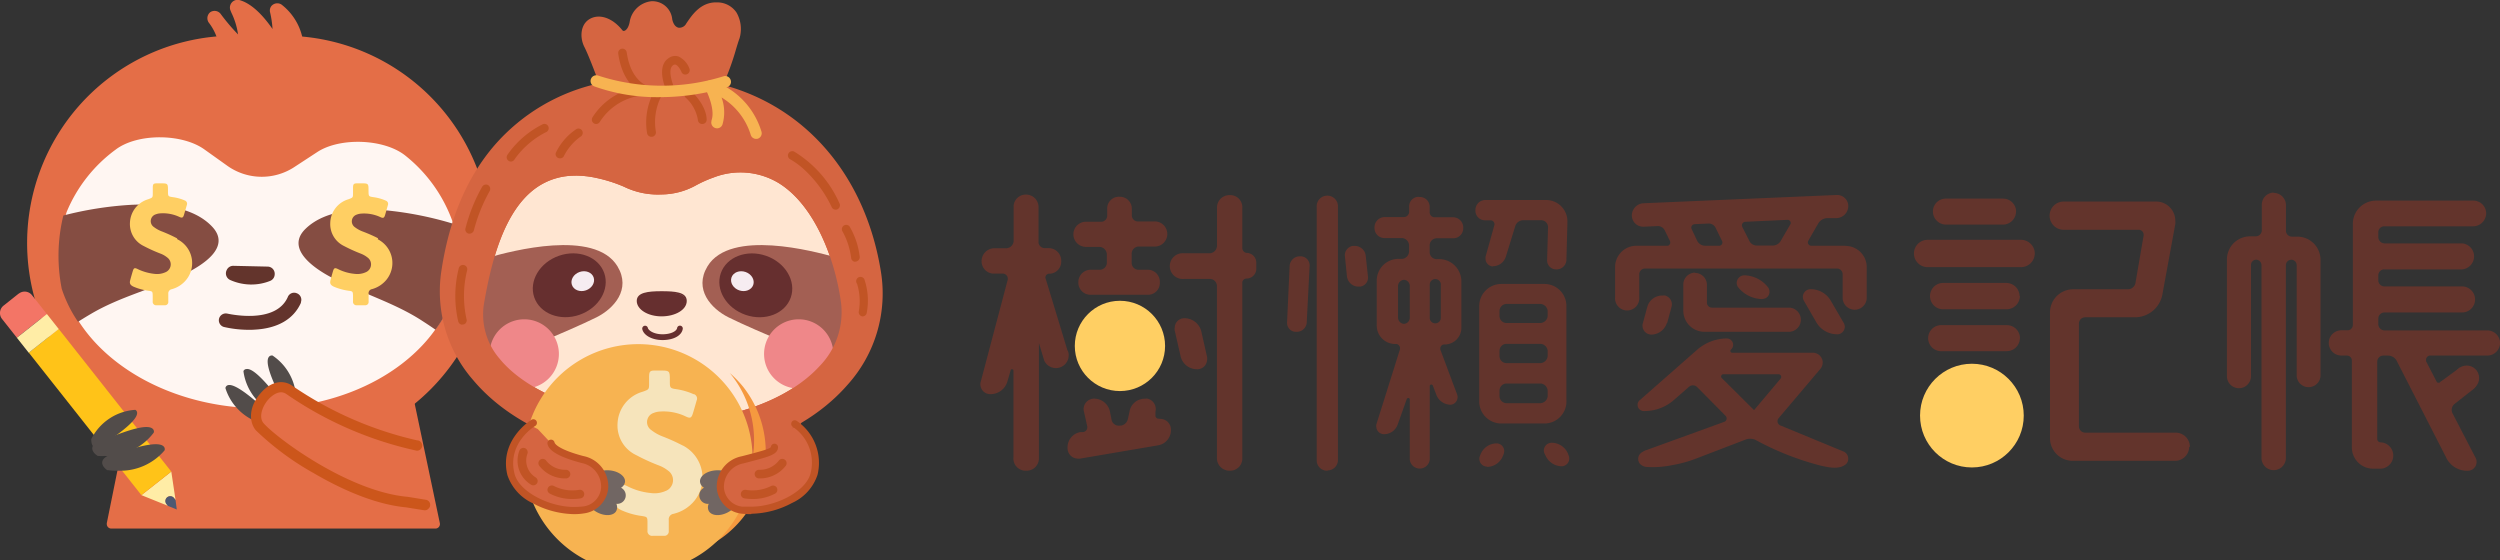 <svg id="圖層_1" data-name="圖層 1" xmlns="http://www.w3.org/2000/svg" viewBox="0 0 323.99 72.59"><rect x="0" y="0" width="323.99" height="72.59" fill="#333333" stroke="none"/><defs><style>.cls-1{fill:#63342c;}.cls-2{fill:#ffcf63;}.cls-3{fill:#e46e47;}.cls-4{fill:#fff6f2;}.cls-5{fill:#fffcfa;}.cls-6{fill:#854d42;}.cls-7{fill:#524c4a;}.cls-8{fill:#cc561b;}.cls-9{fill:#ffeda6;}.cls-10{fill:#4d5972;}.cls-11{fill:#ffc318;}.cls-12{fill:#f37566;}.cls-13{fill:#d56541;}.cls-14{fill:#c15425;}.cls-15{fill:#ffe6d2;}.cls-16{fill:#662f2f;}.cls-17{fill:#a35f53;}.cls-18{fill:#f6ecf1;}.cls-19{fill:#ef8789;}.cls-20{fill:#f5993f;}.cls-21{fill:#f7b351;}.cls-22{fill:#f6e4bb;}.cls-23{fill:#716663;}</style></defs><title>icon</title><g id="Group_1866" data-name="Group 1866"><path id="Path_260" data-name="Path 260" class="cls-1" d="M168,43a1.14,1.14,0,0,1-1.2-1.09,1.08,1.08,0,0,1,0-.18l.33-7.24a1.32,1.32,0,0,1,1.36-1.27,1.17,1.17,0,0,1,1.23,1.11.43.43,0,0,1,0,.16l-.37,7.24A1.29,1.29,0,0,1,168,43ZM172,61a1.33,1.33,0,0,1-1.36-1.3.34.34,0,0,1,0-.1V26.85a1.38,1.38,0,1,1,2.75,0V59.56a1.34,1.34,0,0,1-1.28,1.4Zm2.3-27.74a1.23,1.23,0,0,1,1-1.39h.25A1.43,1.43,0,0,1,177,33.2v0l.28,2.63a1.17,1.17,0,0,1-1,1.31.85.85,0,0,1-.16,0,1.5,1.5,0,0,1-1.56-1.31Zm9.66-7.73a1.27,1.27,0,0,1,1.32,1.19v.79a.65.65,0,0,0,.61.65h2.39a1.32,1.32,0,0,1,1.35,1.28v.08a1.3,1.3,0,0,1-1.23,1.36h-2.26a.92.92,0,0,0-.86.9v.86a.9.9,0,0,0,.86.94h.33a2.89,2.89,0,0,1,2.92,2.84v6a2.16,2.16,0,0,1-2.1,2.22h-.12a.51.51,0,0,0-.51.53.57.57,0,0,0,0,.13l2.18,5.83a1,1,0,0,1-.54,1.25,1.23,1.23,0,0,1-.32.07,2,2,0,0,1-1.85-1.32L185.7,50a.21.21,0,0,0-.24-.16.19.19,0,0,0-.17.21l0,9.49a1.3,1.3,0,0,1-2.59,0l0-7.77c0-.25-.37-.25-.41,0L181.14,55a1.87,1.87,0,0,1-1.77,1.27,1,1,0,0,1-1-.89,1,1,0,0,1,0-.38l3.05-9.7a.59.59,0,0,0-.4-.72l-.14,0a2.39,2.39,0,0,1-2.46-2.33.33.33,0,0,1,0-.14V36.46a2.82,2.82,0,0,1,2.76-2.91h.56a1,1,0,0,0,.87-.94v-.86a1,1,0,0,0-.87-.9h-2.26a1.29,1.29,0,0,1-1.35-1.23v-.13a1.33,1.33,0,0,1,1.28-1.36H182a.7.7,0,0,0,.62-.65v-.66a1.23,1.23,0,0,1,1.16-1.31Zm-2,10.73a.83.83,0,0,0-.78.74v4.23a.82.82,0,0,0,.78.74.8.8,0,0,0,.74-.74V37a.8.8,0,0,0-.74-.74Zm4.76.74a.72.72,0,1,0-1.43-.08.11.11,0,0,0,0,.08v4.27a.72.72,0,0,0,1.43,0Zm6.74-2.47a1,1,0,0,1-.94-1,1.27,1.27,0,0,1,0-.26l1.15-4.11a.52.52,0,0,0-.43-.61h-.72a1.24,1.24,0,0,1-1.31-1.18v-.13a1.29,1.29,0,0,1,1.23-1.32h7.89a2.76,2.76,0,0,1,2.8,2.71v.21L203,33.67a1.26,1.26,0,0,1-1.27,1.24h0a1.16,1.16,0,0,1-1.23-1.09.33.33,0,0,1,0-.14l.12-4.27a.9.9,0,0,0-.82-.87h-2.39a1.09,1.09,0,0,0-1.06.83l-1.2,3.9a1.76,1.76,0,0,1-1.69,1.23Zm-.74,25.94a1,1,0,0,1-1-1,.9.9,0,0,1,.08-.4l.08-.21a2.27,2.27,0,0,1,2.06-1.4,1,1,0,0,1,1,1,1.06,1.06,0,0,1-.08.4l-.08.21a2.26,2.26,0,0,1-2.06,1.44Zm1.94-5.59A2.86,2.86,0,0,1,191.7,52V39.72a2.87,2.87,0,0,1,2.83-2.92h5.59A2.85,2.85,0,0,1,203,39.58v12.3a2.85,2.85,0,0,1-2.72,3h-5.7Zm5.91-14.59a1,1,0,0,0-.9-.9h-4.48a.93.93,0,0,0-.86.9V41a.92.92,0,0,0,.86.86h4.48a1,1,0,0,0,.9-.86Zm-6.24,5.87a.92.92,0,0,0,.86.9h4.48a1,1,0,0,0,.9-.9v-.74a1,1,0,0,0-.9-.86h-4.48a.92.92,0,0,0-.86.86Zm0,5.22a.93.93,0,0,0,.86.87h4.48a1,1,0,0,0,.9-.87V50.6a1,1,0,0,0-.9-.9h-4.48a.93.93,0,0,0-.86.9Zm6.74,6a2.31,2.31,0,0,1,2.13,1.4l.09.25a1,1,0,0,1-.54,1.32.9.9,0,0,1-.36.08,2.35,2.35,0,0,1-2.1-1.4l-.13-.25a1,1,0,0,1,.53-1.32,1.23,1.23,0,0,1,.38-.08Z"/><path id="Path_261" data-name="Path 261" class="cls-1" d="M263.7,32.85a1.79,1.79,0,0,1-1.77,1.77H249.81a1.77,1.77,0,0,1,0-3.54h12.12A1.79,1.79,0,0,1,263.7,32.85Zm-1.93,5.51A1.73,1.73,0,0,1,260,40.08H251.7a1.71,1.71,0,0,1,0-3.41H260a1.73,1.73,0,0,1,1.73,1.69Zm0,5.46a1.71,1.71,0,0,1-1.69,1.69H251.7a1.69,1.69,0,1,1,0-3.37h8.39a1.69,1.69,0,0,1,1.69,1.68Zm-.5-16.4a1.71,1.71,0,0,1-1.68,1.69h-7.4a1.71,1.71,0,0,1-1.69-1.69,1.66,1.66,0,0,1,1.65-1.68h7.44a1.69,1.69,0,0,1,1.69,1.68Zm22.44,30.5a1.83,1.83,0,0,1-1.85,1.8H268.67a2.94,2.94,0,0,1-3-2.93V40.49a3,3,0,0,1,2.94-3h7.13a1,1,0,0,0,1-.78l1.06-6.16a.66.66,0,0,0-.53-.77h-9.82a1.83,1.83,0,1,1,0-3.66h12a2.48,2.48,0,0,1,2.46,2.48,2.18,2.18,0,0,1,0,.44l-1.68,9.16a3.62,3.62,0,0,1-3.54,2.92h-6.49a.81.81,0,0,0-.78.78V55.29a.82.82,0,0,0,.78.78h11.75a1.84,1.84,0,0,1,1.85,1.83v0Z"/><path id="Path_262" data-name="Path 262" class="cls-1" d="M294.65,25a1.59,1.59,0,0,1,1.6,1.56v3.33a.77.77,0,0,0,.77.78h.71a3,3,0,0,1,3,3V48.75a1.55,1.55,0,0,1-3.09,0V34.37a.7.7,0,0,0-.69-.71.72.72,0,0,0-.71.69v25a1.58,1.58,0,1,1-3.16,0h0v-25a.72.72,0,0,0-.7-.7.69.69,0,0,0-.66.7V48.75a1.56,1.56,0,1,1-3.12,0V33.63a3,3,0,0,1,3-3h.7a.79.79,0,0,0,.82-.76V26.56a1.57,1.57,0,0,1,1.54-1.6ZM324,44.44a1.66,1.66,0,0,1-1.67,1.64H314.9a.54.54,0,0,0-.49.58.94.94,0,0,0,0,.16l1.36,2.63a.25.25,0,0,0,.34.13l.07,0a4,4,0,0,1,2.42-.82H320a.93.93,0,0,1,.57,1.65l-2.46,1.93a1,1,0,0,0-.29,1.19l3,5.79a1.15,1.15,0,0,1-.48,1.56,1.17,1.17,0,0,1-.55.13A3,3,0,0,1,317,59.27l-6.37-12.45a1.28,1.28,0,0,0-1.15-.74h-.62a.8.8,0,0,0-.78.8v10a.45.45,0,0,0,.45.45h.05a1.71,1.71,0,0,1,0,3.41h-1.07A2.76,2.76,0,0,1,304.79,58V46.74a.64.64,0,0,0-.61-.66h-.74a1.64,1.64,0,1,1,0-3.28h.82a.68.68,0,0,0,.66-.66V29a3,3,0,0,1,3-3h12.59a1.66,1.66,0,0,1,1.69,1.64v0a1.71,1.71,0,0,1-1.69,1.69H309a.77.77,0,0,0-.78.77h0v.65a.82.82,0,0,0,.78.79h10.07a1.69,1.69,0,0,1,0,3.37H309a.77.77,0,0,0-.78.77h0v.65a.79.79,0,0,0,.78.79h10.07a1.69,1.69,0,0,1,1.69,1.68,1.67,1.67,0,0,1-1.65,1.69H309a.81.81,0,0,0-.78.78V42a.82.82,0,0,0,.78.82H322.3A1.66,1.66,0,0,1,324,44.43Z"/><circle id="Ellipse_18" data-name="Ellipse 18" class="cls-2" cx="145.14" cy="44.83" r="5.85"/><circle id="Ellipse_19" data-name="Ellipse 19" class="cls-2" cx="255.55" cy="53.86" r="6.72"/><g id="Group_31" data-name="Group 31"><path id="Path_263" data-name="Path 263" class="cls-1" d="M140.58,32h2a1,1,0,0,1,.86.94v1.19a.93.93,0,0,1-.86.83H141.4a1.6,1.6,0,0,0-1.65,1.55v.09a1.57,1.57,0,0,0,1.53,1.6h7.43a1.53,1.53,0,0,0,1.6-1.46v-.14a1.56,1.56,0,0,0-1.48-1.64h-1.31a.89.89,0,0,1-.86-.83V32.89a.93.93,0,0,1,.86-.94h2a1.63,1.63,0,1,0,0-3.25h-2.1a.8.8,0,0,1-.74-.74v-.9a1.54,1.54,0,0,0-1.52-1.56h-.08a1.51,1.51,0,0,0-1.59,1.44.49.49,0,0,0,0,.12V28a.79.79,0,0,1-.78.74h-2.1a1.63,1.63,0,0,0,0,3.25Z"/><path id="Path_264" data-name="Path 264" class="cls-1" d="M150.19,54.26a.41.41,0,0,1-.45-.36v-.09l0-.45a1.39,1.39,0,0,0-1-1.69,1.5,1.5,0,0,0-.37,0,2,2,0,0,0-2,1.73l-.2.9a1.1,1.1,0,0,1-.9.86l-.21,0a.94.94,0,0,1-1-.74l-.2-1a2.11,2.11,0,0,0-2.1-1.76A1.37,1.37,0,0,0,140.43,53a1.34,1.34,0,0,0,.06.4l.41,1.85a.63.63,0,0,1-.49.74h0L140,56a2,2,0,0,0-1.65,2,1.35,1.35,0,0,0,1.27,1.43,1.22,1.22,0,0,0,.38,0l10.1-1.72a2,2,0,0,0,1.65-2v0a1.38,1.38,0,0,0-1.33-1.42Z"/><path id="Path_265" data-name="Path 265" class="cls-1" d="M161.49,32.77a.68.68,0,0,1-.49-.54v-5.3a1.56,1.56,0,0,0-1.48-1.64h-.12a1.6,1.6,0,0,0-1.68,1.53.21.21,0,0,0,0,.11v4.89a1,1,0,0,1-.87,1H153.4a1.67,1.67,0,1,0,0,3.33h3.45a.92.92,0,0,1,.86.9V59.31A1.62,1.62,0,0,0,159.29,61h.11a1.57,1.57,0,0,0,1.6-1.53V36.55a.56.56,0,0,1,.49-.45,1.27,1.27,0,0,0,1.32-1.19v-.79a1.28,1.28,0,0,0-1.21-1.35Z"/><path id="Path_266" data-name="Path 266" class="cls-1" d="M155.66,42.84a2.26,2.26,0,0,0-2.14-1.6,1.24,1.24,0,0,0-1.28,1.21,1,1,0,0,0,0,.39l.78,3.41a2.17,2.17,0,0,0,2.05,1.6,1.27,1.27,0,0,0,1.36-1.17,1.24,1.24,0,0,0,0-.43Z"/><path id="Path_267" data-name="Path 267" class="cls-1" d="M138.29,45.25,135.48,36a.5.5,0,0,1,.45-.53h0a1.55,1.55,0,0,0,1.6-1.51v-.09A1.63,1.63,0,0,0,136,32.16h-.63a.82.82,0,0,1-.78-.7v-4.6a1.61,1.61,0,0,0-1.56-1.64H133a1.57,1.57,0,0,0-1.64,1.5v4.58a1,1,0,0,1-.9.87h-1.6a1.67,1.67,0,0,0-1.65,1.69v0a1.59,1.59,0,0,0,1.58,1.6h1.14a.64.64,0,0,1,.67.6.55.55,0,0,1,0,.18l-3.49,13.19a1.27,1.27,0,0,0,.83,1.59,1.34,1.34,0,0,0,.4.06,2.28,2.28,0,0,0,2.22-1.65l.41-1.43c0-.21.37-.17.37,0l0,11.26A1.58,1.58,0,0,0,132.84,61H133a1.59,1.59,0,0,0,1.64-1.55v-15l.68,2.26h0a1.66,1.66,0,0,0,3.12-1.11,1.47,1.47,0,0,0-.14-.28Z"/></g><path id="Path_268" data-name="Path 268" class="cls-1" d="M239,58.55l-8.31-3.43a.6.6,0,0,1-.27-.8l.06-.1,5.43-6.41a1.27,1.27,0,0,0-.14-1.79,1.33,1.33,0,0,0-.85-.31H224.49a.23.23,0,0,1-.24-.23.25.25,0,0,1,.08-.18.82.82,0,0,0,.07-1.16.85.85,0,0,0-.61-.28h0a5.92,5.92,0,0,0-3.86,1.48l-7.4,6.5a.8.8,0,0,0-.13,1.13.81.81,0,0,0,.66.3,5.78,5.78,0,0,0,3.87-1.43l1.93-1.69a.78.78,0,0,1,1.07,0l3.7,3.74a.48.48,0,0,1,0,.67.42.42,0,0,1-.18.11l-10,3.63h0a2.26,2.26,0,0,0-.39.15l-.21.13a1,1,0,0,0-.28,1.57,1.42,1.42,0,0,0,.87.37h.05a12.36,12.36,0,0,0,3.21-.24,16,16,0,0,0,3-.81L226.14,57a1.71,1.71,0,0,1,1.35,0,36.82,36.82,0,0,0,8.45,3.34c1,.22,2.42.57,3.3-.2a.89.89,0,0,0,.28-.7A1,1,0,0,0,239,58.55Zm-11.68-5.4s0,0,0,0h0L223.14,49a.29.29,0,0,1,.2-.5h7.15a.35.35,0,0,1,.35.34.36.36,0,0,1-.06.2Zm-11.26-11.3.57-2.1a1.19,1.19,0,0,0-.84-1.45,1.55,1.55,0,0,0-.31,0,2,2,0,0,0-2,1.48l-.57,2.1a1.15,1.15,0,0,0,1.1,1.48,2.13,2.13,0,0,0,2-1.48Zm23.1-10h-4.44a.45.45,0,0,1-.43-.45.73.73,0,0,1,.06-.21l1.28-2.22a1.41,1.41,0,0,1,1.11-.7l1.27,0a1.58,1.58,0,0,0,1.52-1.56,1.44,1.44,0,0,0-1.46-1.44H238l-25,1.07a1.59,1.59,0,0,0-1.52,1.6,1.46,1.46,0,0,0,1.46,1.44H213l1.77-.08a1,1,0,0,1,1,.61l.65,1.32a.47.47,0,0,1-.25.62l-.16,0h-3.94a2.76,2.76,0,0,0-2.76,2.75v3.94a1.57,1.57,0,1,0,3.13,0h0v-3a.75.75,0,0,1,.73-.74H238.1a.74.74,0,0,1,.7.74v3a1.56,1.56,0,1,0,3.12.08v-4a2.75,2.75,0,0,0-2.75-2.75Zm-16.44,0H221a1.17,1.17,0,0,1-1.06-.66l-.7-1.48a.44.44,0,0,1,.17-.6.53.53,0,0,1,.24-.06l1.72-.08a1,1,0,0,1,1,.62l.78,1.6a.43.43,0,0,1-.41.66ZM232,29.11l-1.19,2.05a1.19,1.19,0,0,1-1.07.66h-2.06a1.08,1.08,0,0,1-1-.66l-.87-1.72a.47.47,0,0,1,.17-.64.53.53,0,0,1,.24-.06l5.43-.25a.41.41,0,0,1,.42.39.38.38,0,0,1-.06.23Zm6.08,14.22a1,1,0,0,0,1-1,1.06,1.06,0,0,0-.13-.46L237.28,39a3,3,0,0,0-2.63-1.52,1,1,0,0,0-.86,1.52l1.64,2.84a3.12,3.12,0,0,0,2.63,1.48Zm-18.41-8a1.55,1.55,0,0,0-1.52,1.56V40.2A2.74,2.74,0,0,0,220.84,43h11.1a1.57,1.57,0,0,0,0-3.13H221.87a.65.65,0,0,1-.66-.64h0v-2.3a1.55,1.55,0,0,0-1.56-1.56h0Zm8.71,3.41a.92.92,0,0,0,.94-.93,1,1,0,0,0-.2-.59A4,4,0,0,0,226,35.68a1,1,0,0,0-.93,1,.92.92,0,0,0,.19.55,4.07,4.07,0,0,0,3.12,1.53Z"/><circle id="Ellipse_20" data-name="Ellipse 20" class="cls-1" cx="319.67" cy="48.99" r="1.62"/><path id="Path_269" data-name="Path 269" class="cls-1" d="M318.78,47.64l-2.56,1.89.71,1.07,2.74-.83V48.58Z"/><g id="Group_326" data-name="Group 326"><path id="Path_256" data-name="Path 256" class="cls-3" d="M36.62,58.37A26.87,26.87,0,0,0,36.9,4.63a26.88,26.88,0,0,1-5.88,0,26.87,26.87,0,1,0-.27,53.73Z"/><path id="Path_257" data-name="Path 257" class="cls-3" d="M36.48.59a1,1,0,0,0-1.33.22.94.94,0,0,0-.15.78h0a13.21,13.21,0,0,1,.32,2.17C34.27,2.25,32.73.46,31,0a1,1,0,0,0-1.16.69,1,1,0,0,0,0,.59h0l.15.37a9.45,9.45,0,0,1,.86,2.81,25.13,25.13,0,0,1-2.27-2.68,1,1,0,0,0-1.33-.2h0a1,1,0,0,0-.21,1.33h0C27.9,4,28.52,5.58,28.2,6.42c-.09.22-.27.52-1,.66a1,1,0,0,0-.74,1.13,1,1,0,0,0,.75.74l10.54,2L38,11a1,1,0,0,0,.93-.68,12.79,12.79,0,0,0,.43-3.59A7.42,7.42,0,0,0,36.48.59Z"/><path id="Path_48" data-name="Path 48" class="cls-4" d="M8.43,38c2.86,8.33,12.77,14.63,24.66,14.9s22.06-5.6,25.29-13.8a20.61,20.61,0,0,0,.23-10.49,19.16,19.16,0,0,0-6-8.38c-2.73-2.26-8.54-2.47-11.5-.52l-3.06,2a7.7,7.7,0,0,1-8.54-.19l-3-2.14c-2.9-2.1-8.69-2.13-11.51,0a19.07,19.07,0,0,0-6.37,8.11A19.76,19.76,0,0,0,8.43,38Z"/><g id="Path_49" data-name="Path 49"><path id="Path_124" data-name="Path 124" class="cls-1" d="M32.42,36.74A6.2,6.2,0,0,0,35,36.28a.81.81,0,0,0-.29-1.56l-4.44-.1a.81.81,0,0,0-.35,1.55A6.35,6.35,0,0,0,32.42,36.74Z"/><path id="Path_125" data-name="Path 125" class="cls-1" d="M32.4,36.87a6.68,6.68,0,0,1-2.56-.58A.94.94,0,0,1,29.38,35h0a.92.92,0,0,1,.87-.55l4.44.1a.93.93,0,0,1,.91,1,.94.94,0,0,1-.58.85,6.54,6.54,0,0,1-2.59.47Zm-2.16-2.12a.69.69,0,0,0-.7.66h0a.69.69,0,0,0,.4.64,6,6,0,0,0,2.46.56h0a6.25,6.25,0,0,0,2.49-.45.69.69,0,0,0,.38-.89h0a.7.7,0,0,0-.62-.43Z"/></g><circle id="Ellipse_4" data-name="Ellipse 4" class="cls-4" cx="47.64" cy="33.36" r="5.08"/><ellipse id="Ellipse_5" data-name="Ellipse 5" class="cls-5" cx="21.68" cy="31.51" rx="1.84" ry="1.55" transform="translate(-8.43 7.93) rotate(-17.41)"/><path id="Path_50" data-name="Path 50" class="cls-6" d="M8.21,27.93a45.38,45.38,0,0,1,8.68-1.38c3.57-.18,8.08.15,10.6,2.82s-1.22,5-3.66,6.19c-4,1.87-8.31,2.9-12.08,5.14-.18.1-.83.49-1.64,1A17,17,0,0,1,8,37.42,22,22,0,0,1,8.21,27.93Z"/><ellipse id="Ellipse_6" data-name="Ellipse 6" class="cls-5" cx="43.24" cy="31.98" rx="1.55" ry="1.84" transform="translate(-1.57 61.73) rotate(-70.06)"/><path id="Path_51" data-name="Path 51" class="cls-6" d="M58.94,29.06a45.08,45.08,0,0,0-8.61-1.77c-3.56-.33-8.08-.2-10.72,2.35s1,5.09,3.39,6.34c3.89,2.05,8.18,3.26,11.84,5.68.17.11.81.52,1.6,1.07a17.67,17.67,0,0,0,2.26-4.19A22,22,0,0,0,58.94,29.06Z"/><g id="Path_83" data-name="Path 83"><path id="Path_165" data-name="Path 165" class="cls-1" d="M32,42.74a14.48,14.48,0,0,1-3-.37.9.9,0,0,1-.6-1.12.91.91,0,0,1,1-.62h0c.06,0,6.27,1.51,7.89-2.12A.88.88,0,0,1,38.45,38,.9.9,0,0,1,39,39.15l0,.09h0c-.94,2.11-3,3.32-6,3.48A8.64,8.64,0,0,1,32,42.74Z"/></g><path id="Path_258" data-name="Path 258" class="cls-2" d="M22.93,30.88A19.48,19.48,0,0,0,21,30a4.06,4.06,0,0,1-1.06-.58.92.92,0,0,1,.21-1.63,2,2,0,0,1,.64-.14,5,5,0,0,1,2.43.45c.38.18.51.13.63-.28s.25-.85.37-1.27A.45.45,0,0,0,24,26h0a5.83,5.83,0,0,0-1.53-.44c-.7-.1-.7-.1-.7-.8,0-1,0-1-1-1h-.43c-.46,0-.54.1-.54.56V25c0,.61,0,.6-.59.82a3.3,3.3,0,0,0-2.37,3.07,3.15,3.15,0,0,0,1.8,3,19.82,19.82,0,0,0,2.22,1,3.06,3.06,0,0,1,.8.47,1.1,1.1,0,0,1,.26,1.54,1.07,1.07,0,0,1-.5.39,2.62,2.62,0,0,1-1.41.2,6.59,6.59,0,0,1-2.17-.62c-.4-.2-.51-.15-.64.29s-.22.75-.32,1.12-.08.63.4.86a7.34,7.34,0,0,0,1.95.54c.53.07.55.1.56.64,0,.25,0,.5,0,.74a.45.45,0,0,0,.38.5h.1c.36,0,.73,0,1.09,0a.42.42,0,0,0,.45-.38h0a.14.14,0,0,0,0-.09c0-.34,0-.68,0-1a.55.55,0,0,1,.45-.61h0a3.64,3.64,0,0,0,1.9-1.25,3.44,3.44,0,0,0-.56-4.83,3.19,3.19,0,0,0-.6-.38Z"/><path id="Path_270" data-name="Path 270" class="cls-2" d="M49,30.88A19.31,19.31,0,0,0,47,30,3.91,3.91,0,0,1,46,29.45a.92.92,0,0,1,.21-1.63,2,2,0,0,1,.64-.14,5,5,0,0,1,2.43.45c.38.18.51.13.63-.28s.24-.85.36-1.27A.45.45,0,0,0,50,26h0a5.9,5.9,0,0,0-1.54-.44c-.69-.1-.69-.1-.7-.8,0-1,0-1-1-1H46.3c-.46,0-.54.1-.55.56V25c0,.61,0,.6-.58.82a3.28,3.28,0,0,0-2.37,3.07,3.15,3.15,0,0,0,1.8,3,20.5,20.5,0,0,0,2.21,1,3.29,3.29,0,0,1,.81.47,1.1,1.1,0,0,1,.26,1.54,1.12,1.12,0,0,1-.5.39,2.67,2.67,0,0,1-1.42.2,6.09,6.09,0,0,1-2.16-.62c-.4-.2-.52-.15-.65.29s-.21.75-.31,1.12-.08.63.4.86a7.34,7.34,0,0,0,1.95.54c.52.07.54.1.56.64,0,.25,0,.5,0,.74a.45.45,0,0,0,.38.5h.1c.36,0,.73,0,1.09,0a.42.42,0,0,0,.45-.38.17.17,0,0,0,0-.1c0-.33,0-.67,0-1a.53.53,0,0,1,.44-.61h0a3.7,3.7,0,0,0,1.9-1.25,3.44,3.44,0,0,0-.56-4.83,3.85,3.85,0,0,0-.6-.39Z"/></g><g id="Group_341" data-name="Group 341"><path id="Path_753" data-name="Path 753" class="cls-3" d="M53.1,52.29,34.82,53.85,17.55,52.29,14.41,67.91h42Z"/><path id="Path_754" data-name="Path 754" class="cls-3" d="M56.42,68.5h-42a.58.58,0,0,1-.58-.59.45.45,0,0,1,0-.11L17,52.18a.58.58,0,0,1,.63-.47l17.22,1.56,18.23-1.56a.58.58,0,0,1,.63.46L57,67.79a.59.59,0,0,1-.45.7ZM15.13,67.33H55.7L52.64,52.92,34.87,54.44h-.1L18,52.92Z"/></g><g id="Group_336" data-name="Group 336"><g id="Group_332" data-name="Group 332"><path id="Path_735" data-name="Path 735" class="cls-7" d="M34.24,54.7a6.57,6.57,0,0,1-4.83-4.42s.24-1,3.95,2.25C33.36,52.53,36.28,54.21,34.24,54.7Z"/><path id="Path_736" data-name="Path 736" class="cls-7" d="M35,54.63a.61.61,0,0,0,.23-.41c.12-.79-1.35-1.69-1.7-1.89-2.08-1.82-3.4-2.6-4-2.41a.45.45,0,0,0-.3.3.19.19,0,0,0,0,.13,6.89,6.89,0,0,0,5,4.6h.1A1.54,1.54,0,0,0,35,54.63Zm-.73.07L29.7,50.38c.24,0,1.07.21,3.5,2.33l0,0c.75.43,1.52,1.1,1.48,1.42,0,.11-.19.22-.48.3a6.41,6.41,0,0,1-4.55-4.08Z"/></g><g id="Group_333" data-name="Group 333"><path id="Path_737" data-name="Path 737" class="cls-7" d="M38.11,52.12a6.6,6.6,0,0,0-3-5.85s-1,0,1.1,4.41C36.26,50.68,37.09,53.94,38.11,52.12Z"/><path id="Path_738" data-name="Path 738" class="cls-7" d="M38,52.72a1.72,1.72,0,0,0,.37-.48.19.19,0,0,0,0-.1,6.9,6.9,0,0,0-3.06-6.07.28.28,0,0,0-.12,0,.47.47,0,0,0-.37.22c-.36.54,0,2,1.23,4.52.1.39.57,2,1.36,2.15A.69.69,0,0,0,38,52.72Zm-.08-.67c-.15.26-.3.4-.42.38-.32,0-.75-1-1-1.81,0,0,0,0,0,0-1.39-2.91-1.36-3.78-1.3-4a6.42,6.42,0,0,1,2.7,5.47Z"/></g><g id="Group_334" data-name="Group 334"><path id="Path_739" data-name="Path 739" class="cls-7" d="M35.79,53.3a6.59,6.59,0,0,1-4-5.18s.4-.94,3.51,2.89C35.29,51,37.88,53.16,35.79,53.3Z"/><path id="Path_740" data-name="Path 740" class="cls-7" d="M36.63,53.28a.7.7,0,0,0,.19-.29c.24-.76-1-1.9-1.35-2.16-1.75-2.14-2.91-3.14-3.56-3a.42.42,0,0,0-.35.24.25.25,0,0,0,0,.12,6.91,6.91,0,0,0,4.16,5.38.18.18,0,0,0,.1,0A1.43,1.43,0,0,0,36.63,53.28Zm-4.58-5c.23,0,1,.39,3.06,2.89,0,0,0,0,0,0,.66.55,1.31,1.33,1.21,1.64,0,.11-.22.19-.52.21a6.38,6.38,0,0,1-3.78-4.78Z"/></g><g id="Group_335" data-name="Group 335"><path id="Path_741" data-name="Path 741" class="cls-3" d="M54,57.71a47.28,47.28,0,0,1-16.49-7.22c-2.27-1.53-5.52,2.84-3.78,4.8,2,2.2,11.35,9,19,9.75l2.39.38"/><path id="Path_742" data-name="Path 742" class="cls-8" d="M55.53,65.92a.66.66,0,0,0,.06-.93.62.62,0,0,0-.39-.22l-2.39-.39h-.05c-7.61-.71-16.83-7.54-18.59-9.52-.66-.75-.22-2.15.59-3.07.22-.25,1.33-1.42,2.33-.74a47.42,47.42,0,0,0,16.74,7.32.67.67,0,1,0,.29-1.3h-.06a47.06,47.06,0,0,1-16.23-7.11c-1.22-.83-2.82-.46-4.06,1-1.59,1.81-1.5,3.8-.59,4.83a36.3,36.3,0,0,0,7.53,5.56c3.06,1.79,7.61,4,11.91,4.4l2.37.38A.63.63,0,0,0,55.53,65.92Z"/></g></g><g id="Group_337" data-name="Group 337"><g id="Group_337-2" data-name="Group 337-2"><path id="Path_743" data-name="Path 743" class="cls-9" d="M21.69,64.45a.61.61,0,0,1,.87.1h0l.19.24-.55-3.67-3.87,3.05,3.45,1.39-.19-.24a.62.62,0,0,1,.09-.87Z"/><path id="Path_744" data-name="Path 744" class="cls-10" d="M22.75,64.8l-.19-.25a.62.62,0,1,0-1,.77h0l.19.24,1.16.47Z"/><path id="Path_745" data-name="Path 745" class="cls-11" d="M7.61,42.63,3.73,45.7,18.32,64.16h0l3.87-3.05v0Z"/><path id="Path_746" data-name="Path 746" class="cls-12" d="M2.42,38.05.47,39.6a1.23,1.23,0,0,0-.21,1.73h0l1.92,2.43,3.89-3.07L4.15,38.26a1.21,1.21,0,0,0-1.72-.2Z"/><rect id="Rectangle_95" data-name="Rectangle 95" class="cls-9" x="2.42" y="41.96" width="4.96" height="2.48" transform="translate(-25.72 12.34) rotate(-38.3)"/></g><g id="Group_338" data-name="Group 338"><path id="Path_747" data-name="Path 747" class="cls-7" d="M14.05,60.66a7.51,7.51,0,0,0,7-2.49s.19-1.14-5.13.6C15.94,58.78,12.13,59.24,14.05,60.66Z"/><path id="Path_748" data-name="Path 748" class="cls-7" d="M15.33,61A6.67,6.67,0,0,1,14,60.93a.27.27,0,0,1-.11,0c-.51-.38-.72-.77-.62-1.15.23-.87,2.16-1.17,2.61-1.23,3-1,4.72-1.22,5.29-.73a.49.49,0,0,1,.18.45.24.24,0,0,1-.05.13A7.51,7.51,0,0,1,15.33,61Zm-1.16-.64a7.28,7.28,0,0,0,6.56-2.25c-.25-.1-1.22-.26-4.7.89H16c-1,.12-2.09.47-2.18.82,0,.13.1.32.37.53Z"/></g><g id="Group_339" data-name="Group 339"><path id="Path_749" data-name="Path 749" class="cls-7" d="M12.07,57a6.58,6.58,0,0,1,5.39-3.64s.91.46-3.08,3.29C14.38,56.6,12.08,59,12.07,57Z"/><path id="Path_750" data-name="Path 750" class="cls-7" d="M12.56,58a.55.55,0,0,1-.25,0c-.32-.13-.48-.48-.48-1a.36.36,0,0,1,0-.1,6.87,6.87,0,0,1,5.6-3.78.27.27,0,0,1,.12,0,.44.44,0,0,1,.22.36c.05.65-1,1.74-3.26,3.33C14.29,57.05,13.3,58,12.56,58Zm-.25-1c0,.3.07.5.18.54.3.12,1.12-.48,1.71-1.1l0,0c2.61-1.86,3-2.62,3.06-2.84a6.36,6.36,0,0,0-5,3.44Z"/></g><g id="Group_340" data-name="Group 340"><path id="Path_751" data-name="Path 751" class="cls-7" d="M12.82,58.77a7.52,7.52,0,0,0,6.86-2.92s.11-1.16-5.09.92C14.59,56.77,10.82,57.47,12.82,58.77Z"/><path id="Path_752" data-name="Path 752" class="cls-7" d="M13.58,59.09a5.29,5.29,0,0,1-.8,0l-.11,0c-.54-.35-.77-.73-.7-1.11.18-.89,2.09-1.31,2.54-1.39,2.92-1.16,4.63-1.51,5.23-1.06a.5.5,0,0,1,.21.44.24.24,0,0,1-.05.13A7.62,7.62,0,0,1,13.58,59.09Zm-.66-.58a7.3,7.3,0,0,0,6.41-2.66c-.25-.08-1.23-.18-4.64,1.18l0,0c-1,.18-2.05.6-2.13,1,0,.12.13.3.41.49Z"/></g></g><g id="Group_299" data-name="Group 299"><path id="Path_684" data-name="Path 684" class="cls-13" d="M102.6,62.34a3.11,3.11,0,0,0,1.28-3.73"/><path id="Path_685" data-name="Path 685" class="cls-14" d="M102.6,62.81a.47.47,0,0,1-.47-.47.44.44,0,0,1,.22-.39,2.63,2.63,0,0,0,1.1-3.17.47.47,0,0,1,.24-.61.45.45,0,0,1,.61.24v0a3.53,3.53,0,0,1-1.47,4.3A.51.51,0,0,1,102.6,62.81Z"/></g><g id="Group_300" data-name="Group 300"><path id="Path_686" data-name="Path 686" class="cls-13" d="M69.12,52.64v8.79l32.26.91,2.7-10.63Z"/><path id="Path_687" data-name="Path 687" class="cls-14" d="M101.38,62.81h0L69.11,61.9a.47.47,0,0,1-.46-.47V52.64a.47.47,0,0,1,.46-.47l35-.93a.44.44,0,0,1,.38.18.48.48,0,0,1,.09.4l-2.7,10.63A.49.49,0,0,1,101.38,62.81ZM69.59,61l31.43.88,2.45-9.67-33.89.9Z"/></g><g id="Group_301" data-name="Group 301"><path id="Path_688" data-name="Path 688" class="cls-13" d="M113.68,35.18c-1.93-11.87-9.34-21.13-20.69-23.9,1.07-1.78,2-5.34,2.4-6.42.28-.74.45-4-2.52-4.08C91,.7,90,2.21,89.33,3.29S87,4.37,86.66,2.6a2.13,2.13,0,0,0-2.24-2A2.78,2.78,0,0,0,82.05,3c-.28,1.53-1.32,1.84-1.77,1.28-1.27-1.59-2.6-2-3.65-1.32a2.3,2.3,0,0,0-.48,3c.55,1.06,1.62,3.91,2.11,5.25C67,13.6,59.62,21.9,57.66,35.18c-2,13.53,11.53,23.3,28,23.62C102.4,59.12,115.86,48.68,113.68,35.18Z"/><path id="Path_689" data-name="Path 689" class="cls-13" d="M86.41,59.28h-.75c-10.11-.2-19.2-3.92-24.32-10A17.46,17.46,0,0,1,57.2,35.12c1-6.67,3.31-12.16,6.91-16.32a25,25,0,0,1,13.53-8c-.51-1.38-1.42-3.77-1.9-4.7-.62-1.21-.54-2.9.65-3.62s2.9-.26,4.26,1.43A.23.23,0,0,0,80.9,4c.24-.06.56-.4.7-1.14A3.2,3.2,0,0,1,84.42.16h0a2.58,2.58,0,0,1,2.7,2.35c.13.61.43,1,.82,1.08a1,1,0,0,0,1-.55c.69-1,1.82-2.81,4-2.73a3,3,0,0,1,2.51,1.32A4.27,4.27,0,0,1,95.83,5c-.11.28-.26.77-.43,1.33A33.22,33.22,0,0,1,93.7,11c10.84,2.89,18.46,11.87,20.45,24.13a17.65,17.65,0,0,1-4.34,14.77C104.67,55.79,96,59.28,86.41,59.28ZM77.66,3.08a1.48,1.48,0,0,0-.79.23c-.72.43-.72,1.58-.3,2.4.55,1.06,1.57,3.78,2.14,5.3a.48.48,0,0,1-.28.6h-.06a24.16,24.16,0,0,0-13.55,7.79c-3.48,4-5.74,9.35-6.7,15.84a16.54,16.54,0,0,0,3.93,13.44c5,5.85,13.78,9.45,23.62,9.64,9.59.19,18.34-3.2,23.42-9.06a16.76,16.76,0,0,0,4.12-14c-2-12.1-9.56-20.9-20.34-23.52a.47.47,0,0,1-.34-.57.69.69,0,0,1,0-.13,26.52,26.52,0,0,0,1.91-4.95c.19-.6.34-1.08.46-1.39a3.42,3.42,0,0,0-.33-2.56,2.08,2.08,0,0,0-1.77-.89c-1.48-.06-2.33,1.05-3.14,2.3a1.93,1.93,0,0,1-1.95,1A2.13,2.13,0,0,1,86.2,2.69c-.24-1.12-.77-1.61-1.79-1.61h0A2.29,2.29,0,0,0,82.51,3a2.18,2.18,0,0,1-1.39,1.88,1.16,1.16,0,0,1-1.2-.4,3.18,3.18,0,0,0-2.26-1.43Z"/></g><g id="Group_302" data-name="Group 302"><path id="Path_690" data-name="Path 690" class="cls-15" d="M109.5,39.22c1.24,9.35-10.89,16.3-23.82,15.8-12.44-.48-25-6.42-23.41-15.8,1.5-8.92,4.79-18.74,15-16.63,4.19.87,4.56,2.22,8.41,2.11,3.28-.09,3.87-1.2,6.64-2.14C102.9,19,108.34,30.53,109.5,39.22Z"/><path id="Path_691" data-name="Path 691" class="cls-13" d="M87,55.51l-1.33,0c-9.31-.37-17.8-3.65-21.64-8.37a9.68,9.68,0,0,1-2.22-8c.87-5.18,2.58-12.45,7.27-15.66a10.47,10.47,0,0,1,8.3-1.35,19.36,19.36,0,0,1,3.85,1.22,9.26,9.26,0,0,0,4.45.89,8.57,8.57,0,0,0,4.14-1.1,17,17,0,0,1,2.36-1,10.48,10.48,0,0,1,9.28.83A16.52,16.52,0,0,1,107.3,30,31.31,31.31,0,0,1,110,39.16a11,11,0,0,1-3.06,9C102.75,52.68,95,55.51,87,55.51ZM74.62,22.77a8.61,8.61,0,0,0-5,1.48c-4.4,3-6,10-6.88,15a8.77,8.77,0,0,0,2,7.23c3.68,4.52,11.9,7.67,21,8,8.26.32,16.3-2.45,20.5-7.06A10,10,0,0,0,109,39.28c-.7-5.3-3.24-12.54-8.06-15.54A9.6,9.6,0,0,0,92.48,23a16.06,16.06,0,0,0-2.25,1,9.32,9.32,0,0,1-4.53,1.2,10,10,0,0,1-4.83-1,19,19,0,0,0-3.68-1.16,12.41,12.41,0,0,0-2.57-.28Z"/></g><g id="Group_303" data-name="Group 303"><path id="Path_692" data-name="Path 692" class="cls-16" d="M85.86,44.07c-1.33,0-2.43-.59-2.62-1.4a.38.38,0,0,1,.28-.45.37.37,0,0,1,.44.28c.09.34.79.82,1.9.82s1.82-.41,1.89-.8a.37.37,0,1,1,.73.12h0C88.34,43.49,87.29,44.07,85.86,44.07Z"/></g><g id="Group_304" data-name="Group 304"><path id="Path_693" data-name="Path 693" class="cls-16" d="M88.81,39c0,1-1.37,1.89-3.08,1.89s-3.08-.85-3.08-1.89,1.38-1.12,3.08-1.12S88.81,38,88.81,39Z"/><path id="Path_694" data-name="Path 694" class="cls-16" d="M85.73,41c-1.77,0-3.21-.9-3.21-2s1.45-1.26,3.21-1.26S89,37.85,89,39,87.51,41,85.73,41Zm0-3c-1.91,0-2.94.16-2.94,1s1.32,1.75,2.94,1.75,3-.78,3-1.75-1-1-3-1Z"/></g><path id="Path_695" data-name="Path 695" class="cls-17" d="M108.17,33.31c-2.61-.72-13.52-3.68-16.48,1.2-1.81,3,.48,5.49,2.71,6.61,3.63,1.81,12.33,5.29,13.07,5.78C111.7,41.54,108.7,34.77,108.17,33.31Z"/><ellipse id="Ellipse_92" data-name="Ellipse 92" class="cls-16" cx="97.94" cy="36.97" rx="4.05" ry="4.8" transform="translate(30.98 117.44) rotate(-70.91)"/><ellipse id="Ellipse_93" data-name="Ellipse 93" class="cls-18" cx="96.2" cy="36.44" rx="1.26" ry="1.49" transform="translate(30.31 115.43) rotate(-70.91)"/><path id="Path_696" data-name="Path 696" class="cls-17" d="M63.53,33.31c2.61-.72,13.53-3.68,16.49,1.2,1.81,3-.48,5.49-2.71,6.61C73.68,42.93,65,46.41,64.24,46.9,60,41.54,63,34.77,63.53,33.31Z"/><ellipse id="Ellipse_94" data-name="Ellipse 94" class="cls-16" cx="73.77" cy="36.97" rx="4.8" ry="4.05" transform="translate(-8.03 26.16) rotate(-19.09)"/><ellipse id="Ellipse_95" data-name="Ellipse 95" class="cls-18" cx="75.52" cy="36.44" rx="1.49" ry="1.26" transform="translate(-7.76 26.7) rotate(-19.09)"/><path id="Path_697" data-name="Path 697" class="cls-19" d="M108,45.87c-.72,1.9-2.94,3.35-4.49,4.49A4.49,4.49,0,1,1,108,45.87Z"/><path id="Path_698" data-name="Path 698" class="cls-19" d="M63.45,45.87c.72,1.9,2.94,3.35,4.49,4.49a4.49,4.49,0,1,0-4.49-4.49Z"/><g id="Group_305" data-name="Group 305"><path id="Path_699" data-name="Path 699" class="cls-13" d="M87,55.51l-1.33,0c-9.31-.37-17.8-3.65-21.64-8.37a9.68,9.68,0,0,1-2.22-8c.87-5.18,2.58-12.45,7.27-15.66a10.47,10.47,0,0,1,8.3-1.35,19.36,19.36,0,0,1,3.85,1.22,9.26,9.26,0,0,0,4.45.89,8.57,8.57,0,0,0,4.14-1.1,17,17,0,0,1,2.36-1,10.48,10.48,0,0,1,9.28.83A16.52,16.52,0,0,1,107.3,30,31.31,31.31,0,0,1,110,39.16a11,11,0,0,1-3.06,9C102.75,52.68,95,55.51,87,55.51ZM74.62,22.77a8.61,8.61,0,0,0-5,1.48c-4.4,3-6,10-6.88,15a8.77,8.77,0,0,0,2,7.23c3.68,4.52,11.9,7.67,21,8,8.26.32,16.3-2.45,20.5-7.06A10,10,0,0,0,109,39.28c-.7-5.3-3.24-12.54-8.06-15.54A9.6,9.6,0,0,0,92.48,23a16.06,16.06,0,0,0-2.25,1,9.32,9.32,0,0,1-4.53,1.2,10,10,0,0,1-4.83-1,19,19,0,0,0-3.68-1.16,12.41,12.41,0,0,0-2.57-.28Z"/></g><path id="Path_700" data-name="Path 700" class="cls-20" d="M94.58,48.34A13.69,13.69,0,0,1,75.31,67.62l0,.06a13.69,13.69,0,0,0,21-17.55A14.49,14.49,0,0,0,94.58,48.34Z"/><path id="Path_701" data-name="Path 701" class="cls-21" d="M97.53,59.37a14.81,14.81,0,1,0,0,.08Z"/><path id="Path_702" data-name="Path 702" class="cls-22" d="M88.46,57.73a24.66,24.66,0,0,0-2.62-1.18,5.61,5.61,0,0,1-1.43-.81,1.25,1.25,0,0,1,.31-2.23,2.61,2.61,0,0,1,.88-.18,6.65,6.65,0,0,1,3.31.66c.52.25.7.17.87-.37s.34-1.16.51-1.74a.6.6,0,0,0-.33-.79l-.06,0a8.54,8.54,0,0,0-2.09-.63c-1-.14-1-.15-1-1.1,0-1.34,0-1.34-1.35-1.34h-.59c-.63,0-.73.13-.75.76,0,.28,0,.57,0,.86,0,.84,0,.82-.81,1.12a4.47,4.47,0,0,0-3.28,4.16A4.23,4.23,0,0,0,82.49,59a25.43,25.43,0,0,0,3,1.36,4.46,4.46,0,0,1,1.1.64,1.5,1.5,0,0,1,.35,2.1,1.42,1.42,0,0,1-.71.54,3.53,3.53,0,0,1-1.93.25,8.46,8.46,0,0,1-3-.88c-.54-.28-.7-.21-.89.38s-.3,1-.44,1.54c-.19.69-.12.85.54,1.18a9.43,9.43,0,0,0,2.66.76c.71.11.74.14.74.89,0,.33,0,.67,0,1a.61.61,0,0,0,.51.68.33.33,0,0,0,.14,0c.5,0,1,0,1.49,0a.57.57,0,0,0,.62-.51v-.13c0-.46,0-.92,0-1.38a.73.73,0,0,1,.61-.83h0A5,5,0,0,0,90,64.89a4.72,4.72,0,0,0-1.52-7.16Z"/><path id="Path_703" data-name="Path 703" class="cls-23" d="M90.72,62.45a1,1,0,0,0,.52.76,1.1,1.1,0,0,0,.61,2.08,1.06,1.06,0,0,0,0,.92c.34.64,1.43.73,2.45.2s1.58-1.48,1.25-2.12a1.07,1.07,0,0,0-.86-.52.82.82,0,0,0-.24-.8,1.07,1.07,0,0,0,.44-.91c-.06-.72-1-1.21-2.2-1.1S90.65,61.74,90.72,62.45Z"/><path id="Path_704" data-name="Path 704" class="cls-13" d="M100.37,58c-.06.61-1.22.86-4.13,1.63a3.56,3.56,0,0,0-2.89,3.61,3.15,3.15,0,0,0,2.79,2.92c.42,0,.83.06,1.25.06,3.26,0,7.46-2,8.11-4.7a6,6,0,0,0-2.24-6.32l-.85.43Z"/><g id="Group_306" data-name="Group 306"><path id="Path_705" data-name="Path 705" class="cls-14" d="M97.34,66.63a10.36,10.36,0,0,1-1.25-.06,3.62,3.62,0,0,1-3.2-3.37,4,4,0,0,1,3.24-4.07l.77-.2c1.49-.39,2.9-.76,3-1a.48.48,0,0,1,.51-.43.47.47,0,0,1,.42.5h0c-.07.89-1.06,1.15-3.7,1.85l-.77.2a3.09,3.09,0,0,0-2.54,3.15,2.67,2.67,0,0,0,2.37,2.46c.4,0,.8,0,1.2,0,3.06,0,7.07-1.91,7.66-4.34a5.56,5.56,0,0,0-2.31-6,.47.47,0,0,1-.13-.64.45.45,0,0,1,.62-.15,6.57,6.57,0,0,1,2.72,7,6.13,6.13,0,0,1-3.3,3.65,11.54,11.54,0,0,1-5.26,1.4Z"/></g><path id="Path_706" data-name="Path 706" class="cls-23" d="M81,62.45a1.06,1.06,0,0,1-.52.76,1.1,1.1,0,0,1-.61,2.08,1.06,1.06,0,0,1,0,.92c-.33.64-1.43.73-2.45.2s-1.58-1.48-1.25-2.12a1.11,1.11,0,0,1,.87-.52.84.84,0,0,1,.23-.8,1.09,1.09,0,0,1-.44-.91c.07-.72,1.05-1.21,2.2-1.1S81.07,61.74,81,62.45Z"/><path id="Path_707" data-name="Path 707" class="cls-13" d="M71.4,57.42c.06.62,1.17,1.39,4.07,2.16a3.57,3.57,0,0,1,2.9,3.61,3.15,3.15,0,0,1-2.79,2.92q-.63.06-1.26.06c-3.26,0-7.45-2-8.11-4.7a6.12,6.12,0,0,1,2.31-6.24l.17-.13,1,.5Z"/><g id="Group_307" data-name="Group 307"><path id="Path_708" data-name="Path 708" class="cls-14" d="M74.38,66.63h-.06a11.72,11.72,0,0,1-5.25-1.4,6.21,6.21,0,0,1-3.31-3.65c-1.12-4.58,3.08-7.16,3.12-7.18a.46.46,0,0,1,.64.16.47.47,0,0,1-.16.64c-.15.09-3.64,2.25-2.69,6.16.59,2.43,4.6,4.33,7.66,4.34q.6,0,1.2-.06a2.65,2.65,0,0,0,2.37-2.45A3.11,3.11,0,0,0,75.35,60c-2.88-.77-4.33-1.61-4.41-2.57a.47.47,0,0,1,.93-.08s.11.79,3.72,1.75a4,4,0,0,1,3.24,4.07,3.62,3.62,0,0,1-3.2,3.37C75.22,66.61,74.8,66.63,74.38,66.63Z"/></g><g id="Group_308" data-name="Group 308"><path id="Path_709" data-name="Path 709" class="cls-14" d="M111.85,41h-.13a.56.56,0,0,1-.42-.67h0a7.5,7.5,0,0,0-.23-3.55.56.56,0,1,1,1-.42l0,0a8.52,8.52,0,0,1,.26,4.16A.55.55,0,0,1,111.85,41Z"/></g><g id="Group_309" data-name="Group 309"><path id="Path_710" data-name="Path 710" class="cls-14" d="M110.86,33.93a.56.56,0,0,1-.55-.46A9.49,9.49,0,0,0,109.19,30a.56.56,0,0,1,.91-.65,10,10,0,0,1,1.31,3.89.57.57,0,0,1-.45.65h-.1Z"/></g><g id="Group_310" data-name="Group 310"><path id="Path_711" data-name="Path 711" class="cls-14" d="M59.93,42.08a.57.57,0,0,1-.54-.4,14.64,14.64,0,0,1,.06-6.9.56.56,0,1,1,1.08.29,13.74,13.74,0,0,0-.07,6.28.56.56,0,0,1-.37.7l-.16,0Z"/></g><g id="Group_311" data-name="Group 311"><path id="Path_712" data-name="Path 712" class="cls-14" d="M84.43,12.43a2.08,2.08,0,0,1-.5-.07c-.53-.14-3.18-1-3.81-5.41a.56.56,0,0,1,.47-.64.56.56,0,0,1,.63.48c.57,3.93,2.87,4.46,3.18,4.52a.56.56,0,0,1,.71.36.59.59,0,0,1-.09.51A.71.71,0,0,1,84.43,12.43Zm-.3-.93Zm0,0Z"/></g><g id="Group_312" data-name="Group 312"><path id="Path_713" data-name="Path 713" class="cls-14" d="M87,12.37a.56.56,0,0,1-.5-.32c-.17-.34-1.58-3.4.17-4.53a1.42,1.42,0,0,1,1.26-.2A2.8,2.8,0,0,1,89.35,8.9a.56.56,0,0,1-.32.72.54.54,0,0,1-.72-.31c-.11-.26-.43-.83-.76-.93a.34.34,0,0,0-.31.07c-.74.48-.16,2.3.23,3.11a.57.57,0,0,1-.27.75.59.59,0,0,1-.23,0Z"/></g><g id="Group_313" data-name="Group 313"><path id="Path_714" data-name="Path 714" class="cls-14" d="M77.26,16.07a.56.56,0,0,1-.56-.56.61.61,0,0,1,.08-.3,8.66,8.66,0,0,1,6.76-4h0a.56.56,0,0,1,.56.56.54.54,0,0,1-.55.56,7.51,7.51,0,0,0-5.83,3.49A.56.56,0,0,1,77.26,16.07Z"/></g><g id="Group_314" data-name="Group 314"><path id="Path_715" data-name="Path 715" class="cls-14" d="M84.41,17.73a.56.56,0,0,1-.55-.46,8.39,8.39,0,0,1,.88-5.36.55.55,0,0,1,.76-.19.55.55,0,0,1,.2.76h0A7.3,7.3,0,0,0,85,17.07a.57.57,0,0,1-.45.65h-.11Z"/></g><g id="Group_315" data-name="Group 315"><path id="Path_716" data-name="Path 716" class="cls-14" d="M91,16.07a.56.56,0,0,1-.56-.56h0a4.94,4.94,0,0,0-1.59-2.86.56.56,0,0,1,0-.79.56.56,0,0,1,.79,0c.08.07,1.94,1.82,1.94,3.68A.56.56,0,0,1,91,16.07Z"/></g><g id="Group_316" data-name="Group 316"><path id="Path_717" data-name="Path 717" class="cls-13" d="M100.19,63.47a5.92,5.92,0,0,1-3.65.57"/><path id="Path_718" data-name="Path 718" class="cls-14" d="M97.49,64.67a7.15,7.15,0,0,1-1-.08.56.56,0,0,1,.16-1.11A5.31,5.31,0,0,0,99.9,63a.57.57,0,0,1,.77.2.56.56,0,0,1-.2.76h0A6.19,6.19,0,0,1,97.49,64.67Z"/></g><g id="Group_317" data-name="Group 317"><path id="Path_719" data-name="Path 719" class="cls-13" d="M101.38,60a3.65,3.65,0,0,1-3,1.41"/><path id="Path_720" data-name="Path 720" class="cls-14" d="M98.36,62a.56.56,0,0,1,0-1.12,3.09,3.09,0,0,0,2.55-1.16.56.56,0,1,1,.94.62h0A4.24,4.24,0,0,1,98.36,62Z"/></g><g id="Group_318" data-name="Group 318"><path id="Path_721" data-name="Path 721" class="cls-13" d="M67.83,58.61a3.1,3.1,0,0,0,1.29,3.73"/><path id="Path_722" data-name="Path 722" class="cls-14" d="M69.12,62.9a.53.53,0,0,1-.3-.09,3.64,3.64,0,0,1-1.51-4.41.56.56,0,0,1,.72-.32.57.57,0,0,1,.32.73,2.56,2.56,0,0,0,1.07,3.06.55.55,0,0,1,.17.77.56.56,0,0,1-.47.26Z"/></g><g id="Group_319" data-name="Group 319"><path id="Path_723" data-name="Path 723" class="cls-13" d="M71.53,63.47a5.88,5.88,0,0,0,3.64.57"/><path id="Path_724" data-name="Path 724" class="cls-14" d="M74.22,64.67a6.22,6.22,0,0,1-3-.72.55.55,0,0,1-.19-.76.57.57,0,0,1,.77-.2h0a5.29,5.29,0,0,0,3.27.49.56.56,0,1,1,.17,1.11A7.17,7.17,0,0,1,74.22,64.67Z"/></g><g id="Group_320" data-name="Group 320"><path id="Path_725" data-name="Path 725" class="cls-13" d="M70.34,60a3.64,3.64,0,0,0,3,1.41"/><path id="Path_726" data-name="Path 726" class="cls-14" d="M73.35,62a4.22,4.22,0,0,1-3.48-1.66.56.56,0,0,1,.16-.78.55.55,0,0,1,.77.16h0a3.12,3.12,0,0,0,2.55,1.16.57.57,0,0,1,.56.56A.56.56,0,0,1,73.35,62Z"/></g><g id="Group_321" data-name="Group 321"><path id="Path_727" data-name="Path 727" class="cls-14" d="M72.57,20.52A.56.56,0,0,1,72,20a.53.53,0,0,1,.07-.28,7.68,7.68,0,0,1,2.64-3,.56.56,0,0,1,.75.24.57.57,0,0,1-.24.76h0a7,7,0,0,0-2.18,2.58A.56.56,0,0,1,72.57,20.52Z"/></g><g id="Group_322" data-name="Group 322"><path id="Path_728" data-name="Path 728" class="cls-14" d="M60.86,30.28l-.12,0a.55.55,0,0,1-.42-.67h0a22,22,0,0,1,2.17-5.41.57.57,0,0,1,.77-.21.58.58,0,0,1,.2.77,21.27,21.27,0,0,0-2.05,5.1A.59.59,0,0,1,60.86,30.28Z"/></g><g id="Group_323" data-name="Group 323"><path id="Path_729" data-name="Path 729" class="cls-14" d="M108.29,27.17a.55.55,0,0,1-.5-.32,15.87,15.87,0,0,0-3.49-4.8,9.88,9.88,0,0,0-1.88-1.4.56.56,0,0,1-.25-.75.57.57,0,0,1,.76-.25h0a14.91,14.91,0,0,1,5.87,6.72.57.57,0,0,1-.27.75.46.46,0,0,1-.23.05Z"/></g><g id="Group_324" data-name="Group 324"><path id="Path_730" data-name="Path 730" class="cls-14" d="M66.22,20.94a.56.56,0,0,1-.47-.86,12.15,12.15,0,0,1,4.63-4,.56.56,0,0,1,.48,1,11.12,11.12,0,0,0-4.17,3.56A.55.55,0,0,1,66.22,20.94Z"/></g><path id="Path_731" data-name="Path 731" class="cls-21" d="M85.6,12.59A24.27,24.27,0,0,1,77,11.19a.74.74,0,0,1,.56-1.38,26.71,26.71,0,0,0,16.19.08.74.74,0,0,1,.94.47.73.73,0,0,1-.46.94l-.06,0A29.85,29.85,0,0,1,85.6,12.59Z"/><path id="Path_732" data-name="Path 732" class="cls-21" d="M98,18a.73.73,0,0,1-.71-.53,8.6,8.6,0,0,0-3.78-4.84,5.64,5.64,0,0,1,.13,3.47.74.74,0,0,1-.92.5.75.75,0,0,1-.51-.93l0-.08c.47-1.28-.42-3.38-.8-4.08a.74.74,0,0,1,.31-1,.67.67,0,0,1,.55-.06,10,10,0,0,1,6.41,6.6.74.74,0,0,1-.49.93A.78.78,0,0,1,98,18Z"/></g></svg>